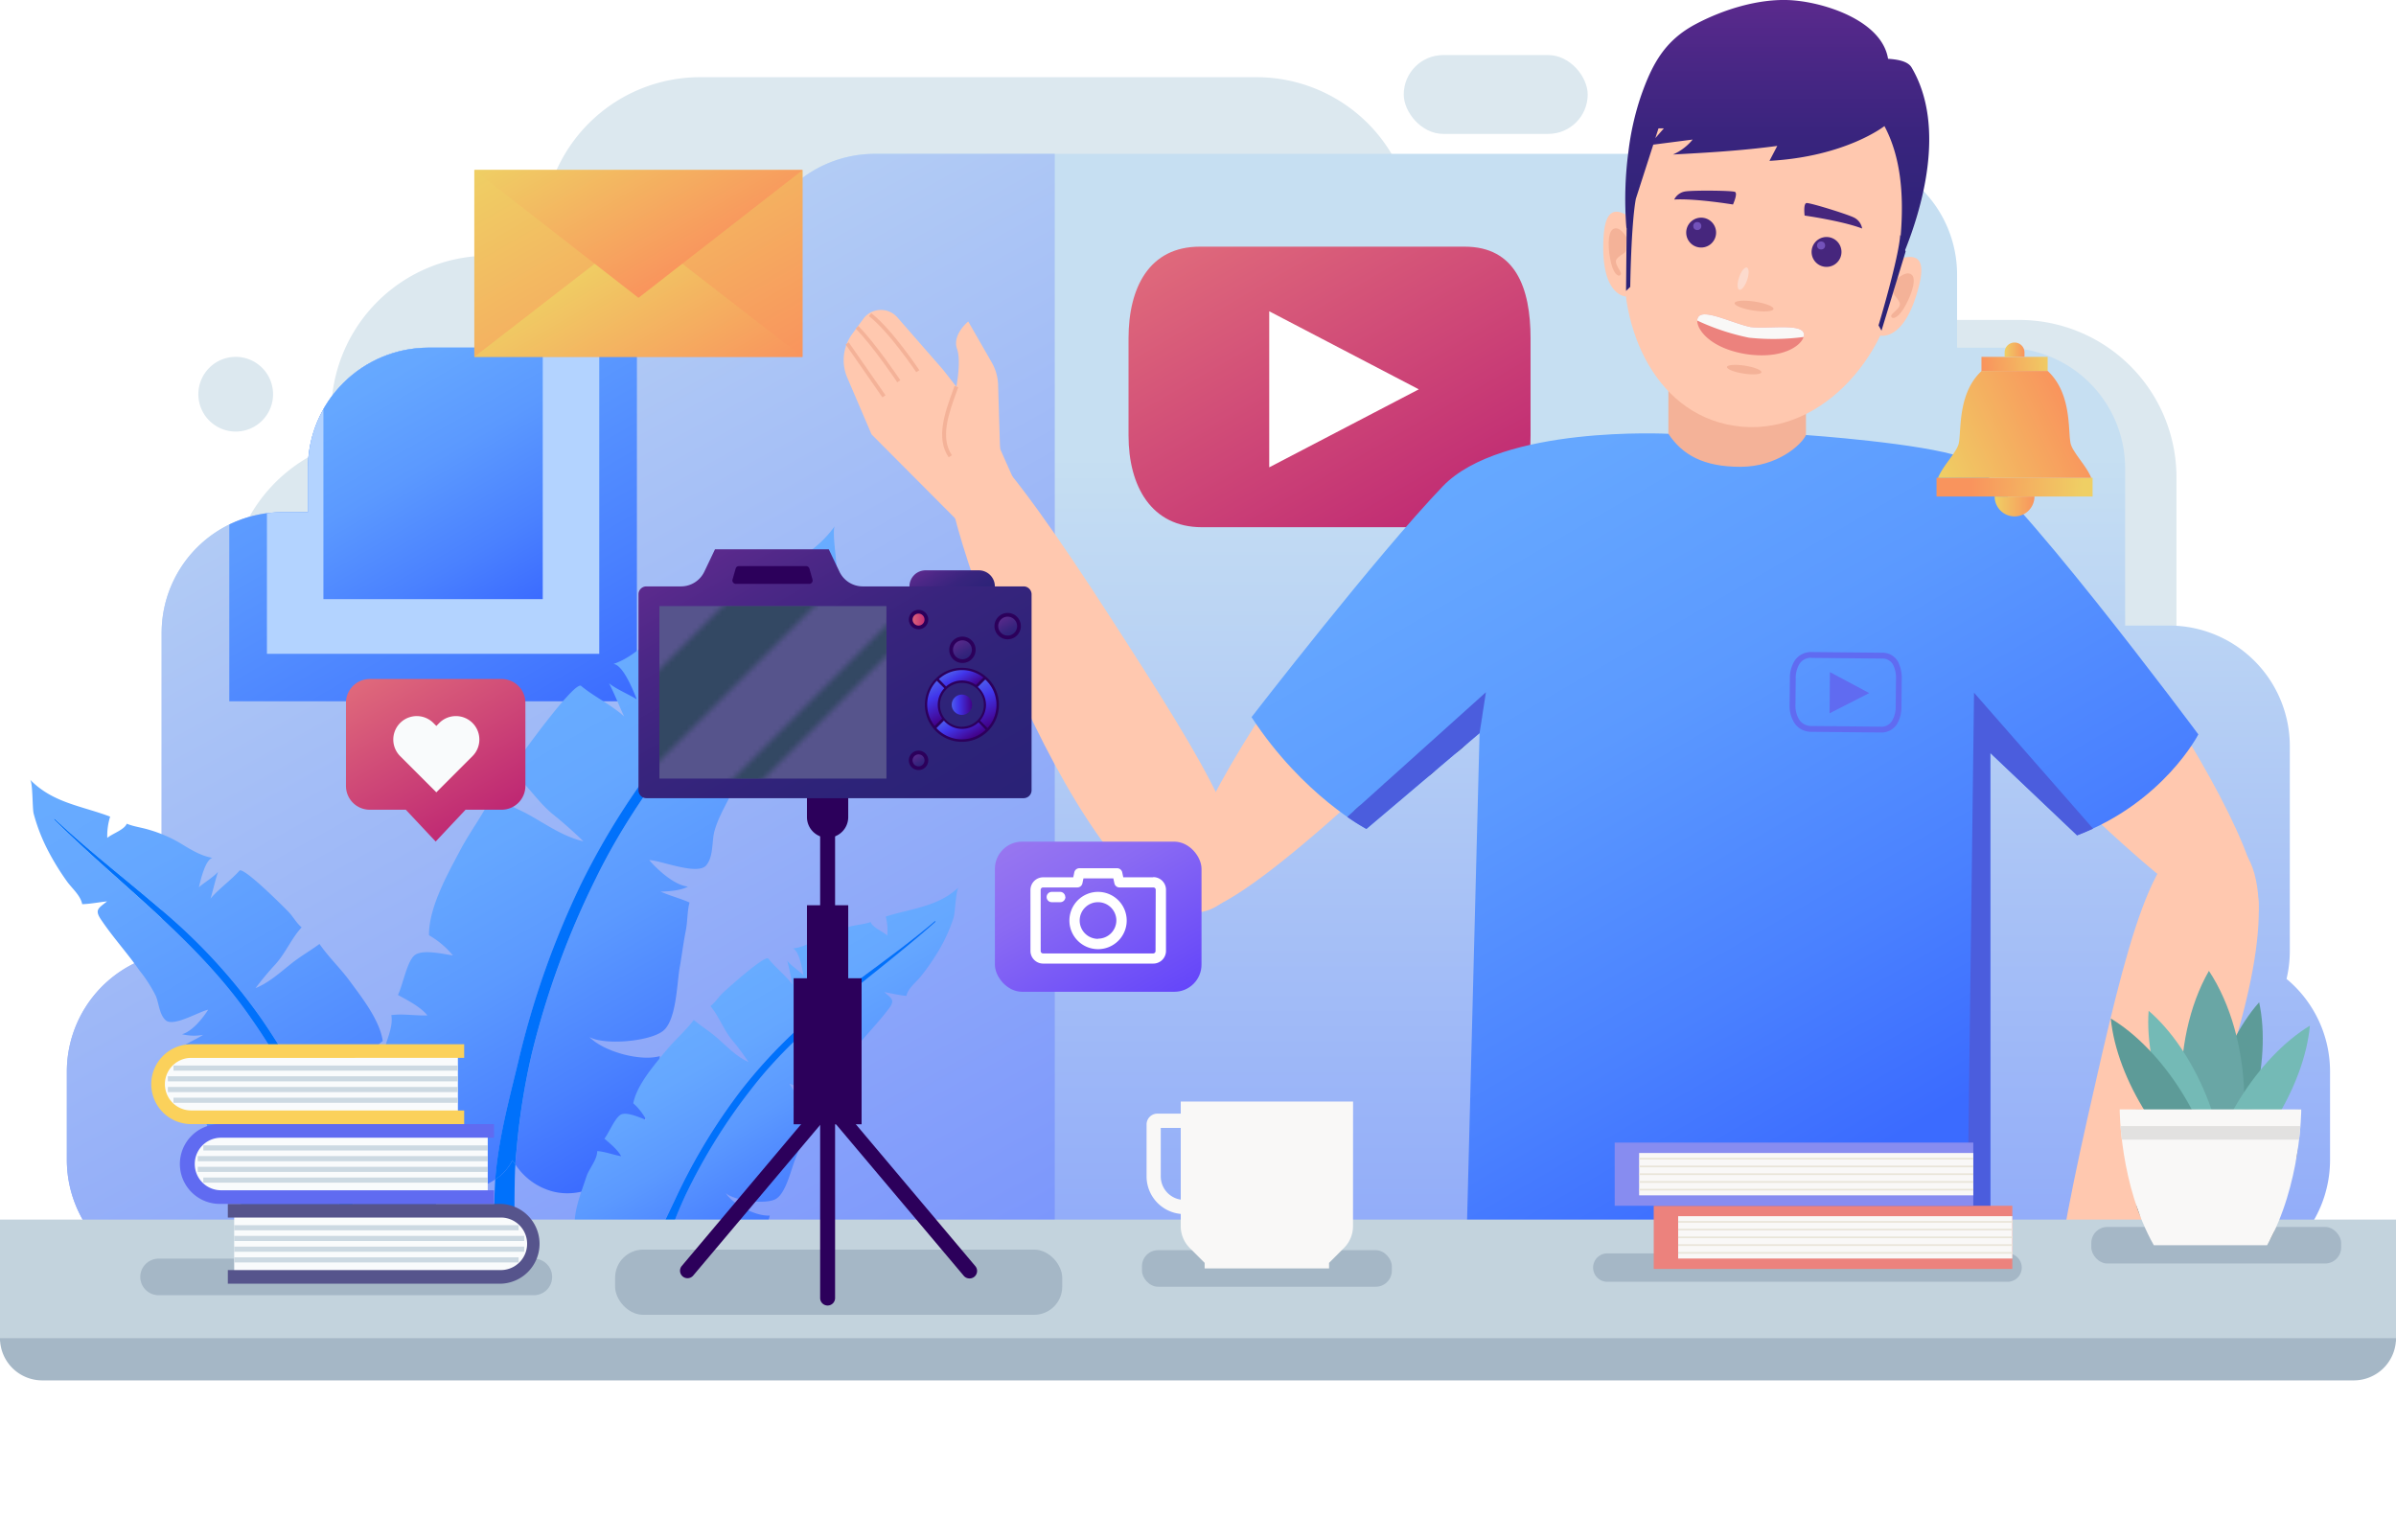 <svg xmlns="http://www.w3.org/2000/svg" xmlns:xlink="http://www.w3.org/1999/xlink" viewBox="0 0 641.52 412.3"><defs><style>.cls-1{fill:none;}.cls-2{fill:#231f20;}.cls-3{fill:#1c3f47;}.cls-4{isolation:isolate;}.cls-5{fill:#dce8ef;}.cls-6{fill:url(#linear-gradient);}.cls-7{fill:url(#linear-gradient-2);}.cls-8{fill:url(#New_Gradient_Swatch_6);}.cls-9{fill:#fff;}.cls-10{clip-path:url(#clip-path);}.cls-11{fill:url(#New_Gradient_Swatch_4);}.cls-12{fill:#b3d3ff;}.cls-13{fill:url(#New_Gradient_Swatch_4-2);}.cls-14{clip-path:url(#clip-path-2);}.cls-15{fill:#f4b298;}.cls-16{fill:#ffc8af;}.cls-17{fill:url(#New_Gradient_Swatch_4-3);}.cls-18,.cls-37,.cls-38,.cls-39,.cls-40,.cls-41,.cls-42{mix-blend-mode:screen;}.cls-19{fill:#606bf1;}.cls-20{fill:#4b5ddd;}.cls-21{fill:url(#_10_dpi_20_);}.cls-22{fill:#46267d;}.cls-23{fill:#ec827d;}.cls-24{fill:#f9f8f7;}.cls-25{fill:url(#New_Gradient_Swatch_3);}.cls-26{fill:#fcdacd;}.cls-27{fill:#7352ba;}.cls-28{fill:url(#New_Gradient_Swatch_4-4);}.cls-29{fill:#0071fb;}.cls-30{fill:url(#New_Gradient_Swatch_4-5);}.cls-31{fill:url(#New_Gradient_Swatch_4-6);}.cls-32{fill:#c3d3dd;}.cls-33{fill:#a5b7c6;}.cls-34{fill:#2c005b;}.cls-35{fill:url(#New_Gradient_Swatch_3-2);}.cls-36{fill:url(#New_Gradient_Swatch_3-3);}.cls-37,.cls-64{fill:#56548c;}.cls-38{opacity:0.6;fill:url(#Diagonal_Lines_2);}.cls-39{fill:url(#New_Gradient_Swatch_8);}.cls-40{fill:url(#New_Gradient_Swatch_8-2);}.cls-41{fill:url(#New_Gradient_Swatch_8-3);}.cls-42{fill:url(#New_Gradient_Swatch_8-4);}.cls-43{fill:url(#New_Gradient_Swatch_8-5);}.cls-44{fill:url(#linear-gradient-3);}.cls-45{fill:url(#New_Gradient_Swatch_6-2);}.cls-46{fill:url(#linear-gradient-4);}.cls-47{fill:url(#linear-gradient-5);}.cls-48{fill:#5d9b98;}.cls-49{fill:#69a6a5;}.cls-50{fill:#74bab6;}.cls-51{fill:#e2e1e0;}.cls-52{fill:url(#New_Gradient_Swatch_6-3);}.cls-53{fill:#f9fbfc;}.cls-54{fill:url(#linear-gradient-6);}.cls-55{fill:url(#linear-gradient-7);}.cls-56{fill:url(#linear-gradient-8);}.cls-57{fill:url(#linear-gradient-9);}.cls-58{fill:url(#linear-gradient-10);}.cls-59{fill:url(#linear-gradient-11);}.cls-60{fill:url(#linear-gradient-12);}.cls-61{fill:url(#linear-gradient-13);}.cls-62{fill:url(#linear-gradient-14);}.cls-63{fill:#ccd9e2;}.cls-65{fill:#fbd15b;}.cls-66{fill:#e9e5d9;}.cls-67{fill:#878cf0;}</style><linearGradient id="linear-gradient" x1="320.88" y1="124.16" x2="320.88" y2="425.84" gradientUnits="userSpaceOnUse"><stop offset="0" stop-color="#c6dff2"/><stop offset="1" stop-color="#7a95fc"/></linearGradient><linearGradient id="linear-gradient-2" x1="61.21" y1="21.59" x2="248.21" y2="359.37" xlink:href="#linear-gradient"/><linearGradient id="New_Gradient_Swatch_6" x1="330.03" y1="60.06" x2="382.79" y2="151.46" gradientUnits="userSpaceOnUse"><stop offset="0" stop-color="#df697b"/><stop offset="1" stop-color="#be2773"/></linearGradient><clipPath id="clip-path" transform="translate(0 -2.18)"><path class="cls-1" d="M612.21,264.3a32.29,32.29,0,0,0,.88-7.47V202a32.31,32.31,0,0,0-32.31-32.31H569v-42.1a32.31,32.31,0,0,0-32.31-32.31H524V75.69a32.32,32.32,0,0,0-32.31-32.31H234.19a32.32,32.32,0,0,0-32.31,32.31V95.28H114.75a32.31,32.31,0,0,0-32.31,32.31v11.75H75.58a32.31,32.31,0,0,0-32.3,32.31v85.18c0,.25,0,.5,0,.75A32.31,32.31,0,0,0,17.9,289.14v23.62a32.32,32.32,0,0,0,32.31,32.31H591.55a32.31,32.31,0,0,0,32.31-32.31V289.14A32.23,32.23,0,0,0,612.21,264.3Z"/></clipPath><linearGradient id="New_Gradient_Swatch_4" x1="72.53" y1="43.78" x2="159.39" y2="194.22" gradientUnits="userSpaceOnUse"><stop offset="0" stop-color="#68acff"/><stop offset="0.23" stop-color="#65a7ff"/><stop offset="0.5" stop-color="#5b99ff"/><stop offset="0.79" stop-color="#4a81ff"/><stop offset="1" stop-color="#3b6bff"/></linearGradient><linearGradient id="New_Gradient_Swatch_4-2" x1="92.59" y1="82.94" x2="139.33" y2="163.9" xlink:href="#New_Gradient_Swatch_4"/><clipPath id="clip-path-2" transform="translate(0 -2.18)"><rect class="cls-1" x="8.03" y="-17.31" width="615.83" height="362.38"/></clipPath><linearGradient id="New_Gradient_Swatch_4-3" x1="377.61" y1="79.31" x2="508.7" y2="306.37" xlink:href="#New_Gradient_Swatch_4"/><pattern id="_10_dpi_20_" data-name="10 dpi 20%" width="28.8" height="28.8" patternUnits="userSpaceOnUse" viewBox="0 0 28.8 28.8"><rect class="cls-1" width="28.8" height="28.8"/><path class="cls-2" d="M28.8,30.24a1.44,1.44,0,1,0-1.44-1.44A1.44,1.44,0,0,0,28.8,30.24Z"/><path class="cls-2" d="M14.4,30.24A1.44,1.44,0,1,0,13,28.8,1.44,1.44,0,0,0,14.4,30.24Z"/><path class="cls-2" d="M28.8,15.84a1.44,1.44,0,1,0-1.44-1.44A1.44,1.44,0,0,0,28.8,15.84Z"/><path class="cls-2" d="M14.4,15.84A1.44,1.44,0,1,0,13,14.4,1.44,1.44,0,0,0,14.4,15.84Z"/><path class="cls-2" d="M7.2,23A1.44,1.44,0,1,0,5.76,21.6,1.44,1.44,0,0,0,7.2,23Z"/><path class="cls-2" d="M21.6,23a1.44,1.44,0,1,0-1.44-1.44A1.44,1.44,0,0,0,21.6,23Z"/><path class="cls-2" d="M7.2,8.64A1.44,1.44,0,1,0,5.76,7.2,1.44,1.44,0,0,0,7.2,8.64Z"/><path class="cls-2" d="M21.6,8.64A1.44,1.44,0,1,0,20.16,7.2,1.44,1.44,0,0,0,21.6,8.64Z"/><path class="cls-2" d="M0,30.24A1.44,1.44,0,0,0,1.44,28.8,1.45,1.45,0,0,0,0,27.36,1.44,1.44,0,0,0-1.44,28.8,1.43,1.43,0,0,0,0,30.24Z"/><path class="cls-2" d="M0,15.84A1.44,1.44,0,0,0,1.44,14.4,1.45,1.45,0,0,0,0,13,1.44,1.44,0,0,0-1.44,14.4,1.43,1.43,0,0,0,0,15.84Z"/><path class="cls-2" d="M28.8,1.44A1.45,1.45,0,0,0,30.24,0,1.44,1.44,0,0,0,28.8-1.44,1.43,1.43,0,0,0,27.36,0,1.44,1.44,0,0,0,28.8,1.44Z"/><path class="cls-2" d="M14.4,1.44A1.45,1.45,0,0,0,15.84,0,1.44,1.44,0,0,0,14.4-1.44,1.43,1.43,0,0,0,13,0,1.44,1.44,0,0,0,14.4,1.44Z"/><path class="cls-2" d="M0,1.44A1.45,1.45,0,0,0,1.44,0,1.44,1.44,0,0,0,0-1.44,1.43,1.43,0,0,0-1.44,0,1.44,1.44,0,0,0,0,1.44Z"/></pattern><linearGradient id="New_Gradient_Swatch_3" x1="475.82" y1="2.18" x2="475.82" y2="90.62" gradientUnits="userSpaceOnUse"><stop offset="0" stop-color="#5b2a8d"/><stop offset="0.17" stop-color="#4b2786"/><stop offset="0.43" stop-color="#38247d"/><stop offset="0.7" stop-color="#2e2379"/><stop offset="1" stop-color="#2a2277"/></linearGradient><linearGradient id="New_Gradient_Swatch_4-4" x1="142.41" y1="189.79" x2="203.06" y2="294.84" xlink:href="#New_Gradient_Swatch_4"/><linearGradient id="New_Gradient_Swatch_4-5" x1="25.59" y1="200.79" x2="103.29" y2="335.36" xlink:href="#New_Gradient_Swatch_4"/><linearGradient id="New_Gradient_Swatch_4-6" x1="192.98" y1="265.83" x2="228.19" y2="326.83" xlink:href="#New_Gradient_Swatch_4"/><linearGradient id="New_Gradient_Swatch_3-2" x1="250.3" y1="150.62" x2="259.01" y2="165.69" xlink:href="#New_Gradient_Swatch_3"/><linearGradient id="New_Gradient_Swatch_3-3" x1="198.88" y1="144.76" x2="247.71" y2="229.34" xlink:href="#New_Gradient_Swatch_3"/><pattern id="Diagonal_Lines_2" data-name="Diagonal Lines 2" width="72" height="72" patternTransform="translate(-63 -95.24) scale(1.36)" patternUnits="userSpaceOnUse" viewBox="0 0 72 72"><rect class="cls-1" width="72" height="72"/><line class="cls-1" x1="66" y1="84" x2="84" y2="66"/><line class="cls-1" x1="66" y1="90" x2="90" y2="66"/><line class="cls-1" x1="66" y1="96" x2="96" y2="66"/><line class="cls-1" x1="66" y1="102" x2="102" y2="66"/><line class="cls-1" x1="66" y1="108" x2="108" y2="66"/><line class="cls-1" x1="66" y1="114" x2="114" y2="66"/><line class="cls-1" x1="66" y1="120" x2="120" y2="66"/><line class="cls-1" x1="66" y1="126" x2="126" y2="66"/><line class="cls-1" x1="66" y1="132" x2="132" y2="66"/><line class="cls-1" x1="66" y1="138" x2="138" y2="66"/><line class="cls-1" x1="66" y1="144" x2="144" y2="66"/><line class="cls-1" x1="66" y1="150" x2="150" y2="66"/><line class="cls-1" x1="-6" y1="84" x2="12" y2="66"/><line class="cls-1" x1="-6" y1="90" x2="18" y2="66"/><line class="cls-1" x1="-6" y1="96" x2="24" y2="66"/><line class="cls-1" x1="-6" y1="102" x2="30" y2="66"/><line class="cls-1" x1="-6" y1="108" x2="36" y2="66"/><line class="cls-1" x1="-6" y1="114" x2="42" y2="66"/><line class="cls-1" x1="-6" y1="120" x2="48" y2="66"/><line class="cls-1" x1="-6" y1="126" x2="54" y2="66"/><line class="cls-1" x1="-6" y1="132" x2="60" y2="66"/><line class="cls-1" x1="-6" y1="138" x2="66" y2="66"/><line class="cls-1" x1="-6" y1="144" x2="72" y2="66"/><line class="cls-1" x1="-6" y1="150" x2="78" y2="66"/><line class="cls-1" x1="-78" y1="150" x2="6" y2="66"/><line class="cls-1" x1="66" y1="12" x2="84" y2="-6"/><line class="cls-1" x1="66" y1="18" x2="90" y2="-6"/><line class="cls-1" x1="66" y1="24" x2="96" y2="-6"/><line class="cls-1" x1="66" y1="30" x2="102" y2="-6"/><line class="cls-1" x1="66" y1="36" x2="108" y2="-6"/><line class="cls-1" x1="66" y1="42" x2="114" y2="-6"/><line class="cls-1" x1="66" y1="48" x2="120" y2="-6"/><line class="cls-1" x1="66" y1="54" x2="126" y2="-6"/><line class="cls-1" x1="66" y1="60" x2="132" y2="-6"/><line class="cls-1" x1="66" y1="66" x2="138" y2="-6"/><line class="cls-1" x1="66" y1="72" x2="144" y2="-6"/><line class="cls-1" x1="66" y1="78" x2="150" y2="-6"/><line class="cls-1" x1="-6" y1="12" x2="12" y2="-6"/><line class="cls-1" x1="-6" y1="18" x2="18" y2="-6"/><line class="cls-1" x1="-6" y1="24" x2="24" y2="-6"/><line class="cls-1" x1="-6" y1="30" x2="30" y2="-6"/><line class="cls-1" x1="-6" y1="36" x2="36" y2="-6"/><line class="cls-1" x1="-6" y1="42" x2="42" y2="-6"/><line class="cls-1" x1="-6" y1="48" x2="48" y2="-6"/><line class="cls-1" x1="-6" y1="54" x2="54" y2="-6"/><line class="cls-1" x1="-6" y1="60" x2="60" y2="-6"/><line class="cls-1" x1="-6" y1="66" x2="66" y2="-6"/><line class="cls-1" x1="-6" y1="72" x2="72" y2="-6"/><line class="cls-1" x1="-6" y1="78" x2="78" y2="-6"/><line class="cls-1" y1="78" x2="78"/><line class="cls-1" x1="6" y1="78" x2="78" y2="6"/><line class="cls-1" x1="12" y1="78" x2="78" y2="12"/><line class="cls-1" x1="18" y1="78" x2="78" y2="18"/><line class="cls-1" x1="24" y1="78" x2="78" y2="24"/><line class="cls-1" x1="30" y1="78" x2="78" y2="30"/><line class="cls-1" x1="36" y1="78" x2="78" y2="36"/><line class="cls-1" x1="42" y1="78" x2="78" y2="42"/><line class="cls-1" x1="48" y1="78" x2="78" y2="48"/><line class="cls-1" x1="54" y1="78" x2="78" y2="54"/><line class="cls-1" x1="60" y1="78" x2="78" y2="60"/><line class="cls-1" x1="66" y1="78" x2="78" y2="66"/><polygon class="cls-3" points="18 0 36 0 0 36 0 18 18 0"/><polygon class="cls-3" points="54 0 0 54 0 60 60 0 54 0"/><polygon class="cls-3" points="72 18 18 72 36 72 72 36 72 18"/><polygon class="cls-3" points="72 54 54 72 60 72 72 60 72 54"/><line class="cls-1" x1="-78" y1="78" x2="6" y2="-6"/><line class="cls-1" x1="-72" y1="78" x2="6"/><line class="cls-1" x1="-66" y1="78" x2="6" y2="6"/><line class="cls-1" x1="-60" y1="78" x2="6" y2="12"/><line class="cls-1" x1="-54" y1="78" x2="6" y2="18"/><line class="cls-1" x1="-48" y1="78" x2="6" y2="24"/><line class="cls-1" x1="-42" y1="78" x2="6" y2="30"/><line class="cls-1" x1="-36" y1="78" x2="6" y2="36"/><line class="cls-1" x1="-30" y1="78" x2="6" y2="42"/><line class="cls-1" x1="-24" y1="78" x2="6" y2="48"/><line class="cls-1" x1="-18" y1="78" x2="6" y2="54"/><line class="cls-1" x1="-12" y1="78" x2="6" y2="60"/><line class="cls-1" x1="-6" y1="78" x2="6" y2="66"/><line class="cls-1" x1="66" y1="6" x2="150" y2="-78"/><line class="cls-1" x1="-6" y1="6" x2="78" y2="-78"/><line class="cls-1" y1="6" x2="78" y2="-72"/><line class="cls-1" x1="6" y1="6" x2="78" y2="-66"/><line class="cls-1" x1="12" y1="6" x2="78" y2="-60"/><line class="cls-1" x1="18" y1="6" x2="78" y2="-54"/><line class="cls-1" x1="24" y1="6" x2="78" y2="-48"/><line class="cls-1" x1="30" y1="6" x2="78" y2="-42"/><line class="cls-1" x1="36" y1="6" x2="78" y2="-36"/><line class="cls-1" x1="42" y1="6" x2="78" y2="-30"/><line class="cls-1" x1="48" y1="6" x2="78" y2="-24"/><line class="cls-1" x1="54" y1="6" x2="78" y2="-18"/><line class="cls-1" x1="60" y1="6" x2="78" y2="-12"/><line class="cls-1" x1="66" y1="6" x2="78" y2="-6"/><line class="cls-1" x1="-78" y1="6" x2="6" y2="-78"/><line class="cls-1" x1="-72" y1="6" x2="6" y2="-72"/><line class="cls-1" x1="-66" y1="6" x2="6" y2="-66"/><line class="cls-1" x1="-60" y1="6" x2="6" y2="-60"/><line class="cls-1" x1="-54" y1="6" x2="6" y2="-54"/><line class="cls-1" x1="-48" y1="6" x2="6" y2="-48"/><line class="cls-1" x1="-42" y1="6" x2="6" y2="-42"/><line class="cls-1" x1="-36" y1="6" x2="6" y2="-36"/><line class="cls-1" x1="-30" y1="6" x2="6" y2="-30"/><line class="cls-1" x1="-24" y1="6" x2="6" y2="-24"/><line class="cls-1" x1="-18" y1="6" x2="6" y2="-18"/><line class="cls-1" x1="-12" y1="6" x2="6" y2="-12"/><line class="cls-1" x1="-6" y1="6" x2="6" y2="-6"/></pattern><linearGradient id="New_Gradient_Swatch_8" x1="255.79" y1="181.23" x2="259.07" y2="186.91" gradientUnits="userSpaceOnUse"><stop offset="0" stop-color="#4d5dec"/><stop offset="0.33" stop-color="#4136eb"/><stop offset="1" stop-color="#420087"/></linearGradient><linearGradient id="New_Gradient_Swatch_8-2" x1="261.06" y1="185.64" x2="266.85" y2="195.67" xlink:href="#New_Gradient_Swatch_8"/><linearGradient id="New_Gradient_Swatch_8-3" x1="248.3" y1="185.99" x2="253.4" y2="194.82" xlink:href="#New_Gradient_Swatch_8"/><linearGradient id="New_Gradient_Swatch_8-4" x1="255.22" y1="193.7" x2="259.2" y2="200.6" xlink:href="#New_Gradient_Swatch_8"/><linearGradient id="New_Gradient_Swatch_8-5" x1="254.81" y1="188.71" x2="260.28" y2="188.71" xlink:href="#New_Gradient_Swatch_8"/><linearGradient id="linear-gradient-3" x1="244.9" y1="203.97" x2="246.99" y2="207.6" gradientUnits="userSpaceOnUse"><stop offset="0" stop-color="#5b2a8d"/><stop offset="0.02" stop-color="#5a2a8c"/><stop offset="0.66" stop-color="#37247d"/><stop offset="1" stop-color="#2a2277"/></linearGradient><linearGradient id="New_Gradient_Swatch_6-2" x1="243.85" y1="168.09" x2="248.04" y2="168.09" xlink:href="#New_Gradient_Swatch_6"/><linearGradient id="linear-gradient-4" x1="268.29" y1="167.22" x2="271.32" y2="172.46" xlink:href="#linear-gradient-3"/><linearGradient id="linear-gradient-5" x1="256.17" y1="173.56" x2="259.2" y2="178.8" xlink:href="#linear-gradient-3"/><linearGradient id="New_Gradient_Swatch_6-3" x1="104.28" y1="180" x2="129.13" y2="223.04" xlink:href="#New_Gradient_Swatch_6"/><linearGradient id="linear-gradient-6" x1="425.82" y1="149.6" x2="408.2" y2="143.58" gradientTransform="translate(100.13 137.94) rotate(-24.63)" gradientUnits="userSpaceOnUse"><stop offset="0" stop-color="#efcf64"/><stop offset="1" stop-color="#f9945d"/></linearGradient><linearGradient id="linear-gradient-7" x1="536.73" y1="95.81" x2="542.05" y2="95.81" gradientTransform="matrix(1, 0, 0, 1, 0, 0)" xlink:href="#linear-gradient-6"/><linearGradient id="linear-gradient-8" x1="418.6" y1="184.79" x2="392.23" y2="170.89" xlink:href="#linear-gradient-6"/><linearGradient id="linear-gradient-9" x1="384.8" y1="163.44" x2="424.54" y2="163.44" gradientTransform="translate(100.13 140.12) rotate(-24.63)" xlink:href="#linear-gradient-6"/><linearGradient id="linear-gradient-10" x1="534.06" y1="137.79" x2="544.72" y2="137.79" gradientTransform="matrix(1, 0, 0, 1, 0, 0)" xlink:href="#linear-gradient-6"/><linearGradient id="linear-gradient-11" x1="279.75" y1="220.72" x2="308.32" y2="270.22" gradientUnits="userSpaceOnUse"><stop offset="0" stop-color="#9776f0"/><stop offset="0.33" stop-color="#8a6af3"/><stop offset="0.93" stop-color="#694af9"/><stop offset="1" stop-color="#6546fa"/></linearGradient><linearGradient id="linear-gradient-12" x1="149.13" y1="32.75" x2="192.77" y2="108.33" gradientTransform="matrix(1, 0, 0, 1, 0, 0)" xlink:href="#linear-gradient-6"/><linearGradient id="linear-gradient-13" x1="156.22" y1="70.05" x2="181.94" y2="114.59" gradientTransform="matrix(1, 0, 0, 1, 0, 0)" xlink:href="#linear-gradient-6"/><linearGradient id="linear-gradient-14" x1="159.96" y1="26.5" x2="185.76" y2="71.19" gradientTransform="matrix(1, 0, 0, 1, 0, 0)" xlink:href="#linear-gradient-6"/></defs><title>register</title><g class="cls-4"><g id="OBJECTS"><path class="cls-5" d="M540.59,87.85H413a42.08,42.08,0,0,0-34-17.22h-.44V65a42.15,42.15,0,0,0-42.15-42.15h-149A42.15,42.15,0,0,0,145.31,65v5.65H130.83a42.15,42.15,0,0,0-42.15,42.14v8.93a42.14,42.14,0,0,0-27.29,39.44V220a42.15,42.15,0,0,0,42.14,42.15H226.24A42.15,42.15,0,0,0,268.39,220V209.64H328.8a42.15,42.15,0,0,0,42,39H540.59a42.15,42.15,0,0,0,42.15-42.15V130A42.15,42.15,0,0,0,540.59,87.85Z" transform="translate(0 -2.18)"/><path class="cls-6" d="M612.21,264.3a32.29,32.29,0,0,0,.88-7.47V202a32.31,32.31,0,0,0-32.31-32.31H569v-42.1a32.31,32.31,0,0,0-32.31-32.31H524V75.69a32.32,32.32,0,0,0-32.31-32.31H234.19a32.32,32.32,0,0,0-32.31,32.31V95.28H114.75a32.31,32.31,0,0,0-32.31,32.31v11.75H75.58a32.31,32.31,0,0,0-32.3,32.31v85.18c0,.25,0,.5,0,.75A32.31,32.31,0,0,0,17.9,289.14v23.62a32.32,32.32,0,0,0,32.31,32.31H591.55a32.31,32.31,0,0,0,32.31-32.31V289.14A32.23,32.23,0,0,0,612.21,264.3Z" transform="translate(0 -2.18)"/><path class="cls-7" d="M282.41,43.38H234.19a32.32,32.32,0,0,0-32.31,32.31V95.28H114.75a32.31,32.31,0,0,0-32.31,32.31v11.75H75.58a32.31,32.31,0,0,0-32.3,32.31v85.18c0,.25,0,.5,0,.75A32.31,32.31,0,0,0,17.9,289.14v23.62a32.32,32.32,0,0,0,32.31,32.31h232.2Z" transform="translate(0 -2.18)"/><path class="cls-8" d="M409.8,118.79c0,13.56-4.64,24.56-18.2,24.56H321.82c-13.57,0-19.66-11-19.66-24.56v-26c0-13.57,5.51-24.56,19.08-24.56h70.93c13.57,0,17.63,11,17.63,24.56Z" transform="translate(0 -2.18)"/><polygon class="cls-9" points="339.83 83.35 379.88 104.25 339.83 125.14 339.83 83.35"/><g class="cls-10"><rect class="cls-11" x="61.39" y="50.21" width="109.14" height="137.58"/><rect class="cls-12" x="71.47" y="62.92" width="88.98" height="112.16"/><rect class="cls-13" x="86.59" y="86.4" width="58.73" height="74.03"/></g><g class="cls-14"><path class="cls-15" d="M528,313.7c-5.19-56.92,17.44-181.43-13-188.93a206.66,206.66,0,0,0-99.68,0c-30.44,7.5-7.81,132-13,188.93-4.58,50.31,10.93,44.85,62.84,44.85S532.54,364,528,313.7Z" transform="translate(0 -2.18)"/><path class="cls-15" d="M483.55,98.48,465.12,101,446.7,98.48V120c12.41,4.23,18.36,4.67,18.42,4.68h0c.05,0,6-.45,18.42-4.68Z" transform="translate(0 -2.18)"/><path class="cls-16" d="M429.43,128.7C402,93.63,327.94,199.46,317.85,231.3s19.49,9.08,59.42-28.62S440.2,142.5,429.43,128.7Z" transform="translate(0 -2.18)"/><path class="cls-16" d="M493.63,130.12c28.14-34.47,99.93,72.94,109.33,105s-19.69,8.65-58.79-29.9S482.56,143.68,493.63,130.12Z" transform="translate(0 -2.18)"/><path class="cls-16" d="M591,225.57c36.69,1.06-9.38,109.2-28.26,133.06s-14.61-9.08-3.79-57.21S576.52,225.15,591,225.57Z" transform="translate(0 -2.18)"/><path class="cls-16" d="M550.89,357.84c12.46-5.67,19.82,16.94,22,24.74,3.62,12.71-1.77,30.31-6.79,31.84s-11.53-27.91-13-28.52.36,14-4.5,15-9.73-18.09-8.7-26.41S543.08,361.39,550.89,357.84Z" transform="translate(0 -2.18)"/><path class="cls-16" d="M328.51,242.71c-26.45,25.45-71.4-83.16-75.21-113.35s16.72-4.07,43.5,37.36S338.92,232.7,328.51,242.71Z" transform="translate(0 -2.18)"/><path class="cls-16" d="M267.84,122.51l-.11-1.06-.49-16.19a12.85,12.85,0,0,0-1.69-6l-6.31-11s-4.35,3.53-3,7.33c.93,2.61.31,7.37-.17,10.14l-3.61-4.6L240.27,87.17a5.86,5.86,0,0,0-9.12.38l-2.93,4a11.9,11.9,0,0,0-1.37,11.75l6.5,15.19,24,24.11,14-12.19Z" transform="translate(0 -2.18)"/><path class="cls-17" d="M446.7,118.34c3.78,5.68,9.46,8.84,19.28,8.84s16.3-5.81,17.57-8.51c0,0,31.17,2.15,42,6s63.05,74.16,63.05,74.16-9.3,18.18-32.46,27L532.9,203.81V349.29s-26.65,7.64-68.5,7.64-72.15-6.34-72.15-6.34l3.9-152.1-30.3,25.66s-16.92-8.83-30.76-29.94c0,0,33.7-43.58,51.21-61.81C402,116,446.7,118.34,446.7,118.34Z" transform="translate(0 -2.18)"/><g class="cls-18"><path class="cls-19" d="M503.53,198.32h-.07l-18.4-.18a5.4,5.4,0,0,1-4.55-2.26,8.61,8.61,0,0,1-1.35-5.06l.07-6.85a8.86,8.86,0,0,1,1.36-5,5.29,5.29,0,0,1,4.52-2.19l18.71.18a4.75,4.75,0,0,1,4.31,2.31,9.61,9.61,0,0,1,1.05,5l-.07,6.85a9.17,9.17,0,0,1-1.23,5A4.93,4.93,0,0,1,503.53,198.32Zm-18.49-20a3.64,3.64,0,0,0-3.17,1.53A7.36,7.36,0,0,0,480.8,184l-.07,6.85a7.09,7.09,0,0,0,1.06,4.13,3.83,3.83,0,0,0,3.29,1.6l18.4.18a3.32,3.32,0,0,0,3.09-1.51,7.65,7.65,0,0,0,1-4.14l.07-6.85a8.08,8.08,0,0,0-.83-4.18,3.2,3.2,0,0,0-3-1.55l-18.7-.18Z" transform="translate(0 -2.18)"/><polygon class="cls-19" points="489.96 179.98 500.47 185.59 489.86 191 489.96 179.98"/></g><path class="cls-20" d="M526.48,350.84c4.18-.91,6.42-1.55,6.42-1.55V203.81l23.23,22.07q2.22-.85,4.28-1.81l-31.87-36.4Z" transform="translate(0 -2.18)"/><path class="cls-21" d="M397.85,187.54l-37.13,33.38a53.28,53.28,0,0,0,5.13,3.23l30.3-25.66Z" transform="translate(0 -2.18)"/><path class="cls-20" d="M397.85,187.54l-37.13,33.38a53.28,53.28,0,0,0,5.13,3.23l30.3-25.66Z" transform="translate(0 -2.18)"/><path class="cls-16" d="M479.82,14.64C449.19,9.92,439.16,37.86,436,60c-.31,2-.49,3.88-.67,5.73l0,.59c-3,21.93,7.11,46.5,29,49.87,22.35,3.45,41.33-18,43.83-40.18,0-.44.08-.84.12-1.26.26-1.12.51-2.27.76-3.5C513.23,49.28,512.69,19.71,479.82,14.64Z" transform="translate(0 -2.18)"/><path class="cls-16" d="M509.18,71.26c2-.31,6.92-1.75,4.67,7.25C510,94.06,503.27,92,503.27,92c.76-2.18,1.85-5.24,2.93-8.82-1.63-1.79,1.05-3.38,1.42-5.2a3.77,3.77,0,0,0,.28-1.1C508.38,75.1,508.77,73.28,509.18,71.26Z" transform="translate(0 -2.18)"/><path class="cls-15" d="M507.9,76.9s2.57-2.47,4-1.11-.48,6.25-2.23,9.06-3.2,2.84-3.32,2,3-2.2,2.21-3.77-1.79-2-1.57-2.8S507.9,76.9,507.9,76.9Z" transform="translate(0 -2.18)"/><path class="cls-16" d="M436,60c-1.84-.91-6.07-3.75-6.64,5.51-1,16,6,16.06,6,16.06-.06-2.3-.19-5.55-.13-9.29,2.09-1.21,0-3.53.2-5.38a4.17,4.17,0,0,1,.07-1.14C435.58,63.87,435.76,62,436,60Z" transform="translate(0 -2.18)"/><path class="cls-15" d="M435.5,65.73s-1.71-3.13-3.5-2.26-1.42,6.1-.6,9.3,2.19,3.68,2.57,2.89-2.2-3-1-4.26,2.3-1.36,2.34-2.2S435.5,65.73,435.5,65.73Z" transform="translate(0 -2.18)"/><path class="cls-22" d="M493,70.26a4,4,0,1,1-3.34-4.57A4,4,0,0,1,493,70.26Z" transform="translate(0 -2.18)"/><path class="cls-22" d="M459.43,65.08a4,4,0,1,1-3.34-4.57A4,4,0,0,1,459.43,65.08Z" transform="translate(0 -2.18)"/><path class="cls-22" d="M483.18,59.9s10.13,1.44,15.4,3.47a4,4,0,0,0-2.32-3c-2.15-1-11.64-3.92-12.56-3.82S483.18,59.9,483.18,59.9Z" transform="translate(0 -2.18)"/><path class="cls-22" d="M464,56.94s-10.1-1.67-15.74-1.33a4,4,0,0,1,3.13-2.19c2.35-.31,12.28-.23,13.13.14S464,56.94,464,56.94Z" transform="translate(0 -2.18)"/><path class="cls-15" d="M474.85,84.93c-.11.67-2.53.85-5.41.4s-5.14-1.34-5-2,2.52-.84,5.41-.39S475,84.27,474.85,84.93Z" transform="translate(0 -2.18)"/><path class="cls-15" d="M471.61,101.86c-.09.58-2.23.74-4.77.35s-4.54-1.19-4.45-1.77,2.23-.74,4.77-.35S471.7,101.27,471.61,101.86Z" transform="translate(0 -2.18)"/><path class="cls-23" d="M482.67,90.88c-1.73-1.9-9.32-.64-13.91-1.12-4.53-.92-11.39-4.41-13.61-3.12a1.55,1.55,0,0,0-.71,1.38c-.06,2.56,3.68,7.5,13.19,9,9.53,1.38,14.59-2.2,15.3-4.66A1.56,1.56,0,0,0,482.67,90.88Z" transform="translate(0 -2.18)"/><path class="cls-24" d="M482.67,90.88c-1.73-1.9-9.32-.64-13.91-1.12-4.53-.92-11.39-4.41-13.61-3.12a1.55,1.55,0,0,0-.71,1.38,61.77,61.77,0,0,0,13.87,4.59,61.77,61.77,0,0,0,14.62-.2A1.56,1.56,0,0,0,482.67,90.88Z" transform="translate(0 -2.18)"/><path class="cls-25" d="M511.81,20.23c-1.1-1.86-4.36-2.16-6.29-2.31C504,8.58,491.08,3.7,482.1,2.49c-1-.13-1.92-.22-2.8-.27-8.39-.44-17.79,2.46-25.16,6.35C445.69,13,442.32,19.42,439.32,28A73.8,73.8,0,0,0,436,42.8a96.17,96.17,0,0,0-.58,19.85l.06.68.05-.17-.16,16.91L436.49,79s.22-16.63,1.5-23.58l4.67-14.51,10.54-1.36a13.91,13.91,0,0,1-5.27,4c5.51-.29,11-.6,16.52-1.07,3.81-.32,7.61-.72,11.41-1.23l-2.09,4c20.45-1.14,30.78-9.31,30.78-9.31,4.37,8.21,5.27,18.34,4.34,29.46l-.12-.36c-.31,6-5.8,24.27-5.8,24.27l.79,1.41,6.46-21.18-.13-.39C514.15,59,521.38,36.42,511.81,20.23Zm-68.6,18.94.84-2.61a13.86,13.86,0,0,1,1.44,0Z" transform="translate(0 -2.18)"/><path class="cls-26" d="M467.79,77.16c-.56,1.64-1.49,2.8-2.09,2.6s-.62-1.69-.06-3.34,1.49-2.8,2.08-2.6S468.35,75.51,467.79,77.16Z" transform="translate(0 -2.18)"/><circle class="cls-27" cx="487.59" cy="65.73" r="1.08"/><circle class="cls-27" cx="454.44" cy="60.53" r="1.08"/><path class="cls-15" d="M254,124.62c-3.51-5.11-1-12,1.18-18l.38-1.07,1,.33-.39,1.08c-2.12,5.82-4.52,12.42-1.3,17.11Z" transform="translate(0 -2.18)"/><path class="cls-15" d="M245.32,101.84c-.08-.11-7.38-11-12.66-15l.61-.8c5.41,4.12,12.58,14.82,12.88,15.27Z" transform="translate(0 -2.18)"/><path class="cls-15" d="M240.23,104.55c-.06-.1-6.52-9.75-11.12-14.37l.7-.71C234.49,94.16,241,103.9,241.06,104Z" transform="translate(0 -2.18)"/><rect class="cls-15" x="231.75" y="93.33" width="1" height="17.28" transform="matrix(0.82, -0.57, 0.57, 0.82, -16.81, 147.81)"/><path class="cls-28" d="M224,155a64,64,0,0,1-2.85,13.14,89.29,89.29,0,0,1-5.18,12.36c-1.28,2.49-4,5.62-4,8.6-2.77.36-5.9.21-8.81.36,3.2,1.84,4.83,2.13,3.2,5.75-3.2,6.89-7.46,13.21-10.8,20-1.57,3.13-3.48,6.4-4.34,9.81-.64,2.7-.21,6.61-2.13,8.88-2.34,2.77-12.22-1.35-15.27-1.42,2.27,2.63,6.75,6.75,10.37,7.1-1.92,1.07-5,1.28-7.32,1.35,2.56,1.14,5.4,1.85,7.75,2.92-.64,2.34-.5,5-1,7.53-.64,3.19-1,6.25-1.56,9.45-.85,4.4-.85,14.63-4.62,17.47s-15.77,3.77-19.61,1.57c3.77,3.9,13.64,6.6,18.83,5.11-.36,8.45-4.12,18.76-8.17,26.15-4.48,8.09-12.72,11.93-20.25,10.15A17.2,17.2,0,0,1,138,314c.07-1.71.29-3.34.43-5.05a182.29,182.29,0,0,1,4-24.72,226.13,226.13,0,0,1,17.05-46.68c14.56-30,38.15-52.93,57.76-79.35.14-.22-.15-.43-.29-.22-11.15,14.28-23.8,27.21-35.45,41.14a198.61,198.61,0,0,0-26.07,40.07,231.13,231.13,0,0,0-16.63,47.17c-2.41,10-5.4,21-6.18,31.62-5.82,4-14.63,3.62-20.67.42-8.17-4.26-10.94-12.93-10.59-21.67.14-4,.86-8.24,1.28-12.07.43-3.41,2.77-7.18,2.13-10.66,3.2-.43,6.47.21,9.67.07-1.92-2.35-5.26-4-7.89-5.47,1.28-2.56,2.34-8.67,4.33-10.52s7.82-.42,10.38-.07a23.36,23.36,0,0,0-6.4-5.4c-.07-7.46,5-16.41,8.38-22.8,2.56-4.83,6-9.38,8.39-14.28,3.48,1.85,7.32,3.27,10.87,5.33,4.33,2.48,8.74,5.47,13.71,6.6-2.56-2.48-5.26-4.9-8-7.1-4.26-3.41-7-8.17-11.22-11.51,1.63-1.85,2.34-4.12,3.69-6s13.36-18.33,14.92-17c3.48,2.91,8,5,11.51,8.17-1.28-2.7-2.7-6.32-4.05-8.88,2,1.64,5.68,3.13,7.46,4.34-1-2.42-3.62-9.17-6.25-9.52,4.05-1.35,7.31-4.27,10.51-7a48.34,48.34,0,0,1,10-6.18c2.48-1.21,5.33-2,7.53-3.34,1.14,2,5.61,2.7,7.53,3.91-.07-2.2-1.21-5.11-2.13-7.25,9.31-5.25,19.25-7.81,25.86-17.12C222.62,144.2,224.18,152.94,224,155Z" transform="translate(0 -2.18)"/><path class="cls-29" d="M217.22,158.2c-19.61,26.42-43.2,49.37-57.76,79.35a226.13,226.13,0,0,0-17.05,46.68,182.29,182.29,0,0,0-4,24.72c-.14,1.71-.36,3.34-.43,5.05a6.55,6.55,0,0,1-.78-1.14A13,13,0,0,1,132.6,318c.78-10.66,3.77-21.6,6.18-31.62a231.13,231.13,0,0,1,16.63-47.17,198.61,198.61,0,0,1,26.07-40.07c11.65-13.93,24.3-26.86,35.45-41.14C217.07,157.77,217.36,158,217.22,158.2Z" transform="translate(0 -2.18)"/><path class="cls-29" d="M139.16,406.42c.5,2.84-7.8,3.4-8.44.63-1.28-5.4,1.53-83.39,1.88-89.07a13,13,0,0,0,4.62-5.12A6.55,6.55,0,0,0,138,314C137.29,320.67,138.1,399.81,139.16,406.42Z" transform="translate(0 -2.18)"/><path class="cls-30" d="M9,220a48.5,48.5,0,0,0,3.66,9.56A67.24,67.24,0,0,0,18,238.29c1.25,1.72,3.64,3.77,4,6,2.13-.05,4.47-.52,6.67-.75-2.19,1.76-3.39,2.16-1.74,4.7,3.2,4.82,7.14,9.09,10.44,13.84a38.25,38.25,0,0,1,4.4,6.88c.79,2,.92,4.95,2.62,6.44,2.09,1.81,9.05-2.43,11.34-2.84-1.41,2.24-4.3,5.86-7,6.55a13.41,13.41,0,0,0,5.66.17c-1.79,1.15-3.85,2-5.49,3.09.75,1.69,1,3.73,1.62,5.55.85,2.33,1.47,4.59,2.27,6.93,1.15,3.22,2.33,10.92,5.49,12.62s12.31,1,14.94-1.08c-2.38,3.37-9.51,6.54-13.58,6,1.24,6.32,5.26,13.64,9.16,18.74,4.31,5.58,11,7.51,16.42,5.31a13.08,13.08,0,0,0,6.85-6.69c-.25-1.28-.6-2.48-.9-3.75a139,139,0,0,0-5.85-18.15,172.8,172.8,0,0,0-18.22-33.17C52.7,253.83,32.3,239.28,14.49,221.65c-.13-.15.06-.34.19-.2,10,9.46,21,17.74,31.43,26.88a151.31,151.31,0,0,1,24.25,27.15,175.7,175.7,0,0,1,18,33.59c3,7.26,6.48,15.15,8.3,23.08,4.84,2.32,11.43,1,15.61-2.07,5.65-4.15,6.74-11,5.46-17.53-.56-3-1.59-6.1-2.35-8.94-.72-2.52-2.92-5.08-2.84-7.78-2.45.05-4.84.91-7.26,1.17,1.17-2,3.5-3.6,5.3-5-1.25-1.77-2.76-6.25-4.47-7.41s-5.93.58-7.82,1.14a17.84,17.84,0,0,1,4.19-4.8c-.8-5.62-5.69-11.77-8.94-16.2-2.48-3.34-5.63-6.36-8-9.78-2.4,1.79-5.13,3.31-7.56,5.27-3,2.37-6,5.12-9.56,6.55,1.64-2.16,3.39-4.29,5.22-6.27,2.82-3.06,4.35-7,7.12-10-1.44-1.2-2.24-2.83-3.48-4.12S65.12,234.14,64.1,235.33c-2.29,2.6-5.41,4.72-7.73,7.48.66-2.18,1.31-5.07,2-7.15-1.31,1.46-3.92,3-5.12,4.12.47-1.93,1.67-7.31,3.61-7.89-3.2-.54-6-2.36-8.72-4a36.4,36.4,0,0,0-8.2-3.51c-2-.62-4.24-.88-6-1.64-.63,1.63-3.91,2.68-5.22,3.81a17.38,17.38,0,0,1,.77-5.7c-7.61-2.89-15.39-3.66-21.44-9.91C8.81,211.74,8.64,218.49,9,220Z" transform="translate(0 -2.18)"/><path class="cls-29" d="M14.49,221.65c17.81,17.63,38.21,32.18,52.63,53.06a172.8,172.8,0,0,1,18.22,33.17A139,139,0,0,1,91.19,326c.3,1.27.65,2.47.9,3.75a4.4,4.4,0,0,0,.46-.95,9.81,9.81,0,0,0,4.07,3.32c-1.82-7.93-5.33-15.82-8.3-23.08a175.7,175.7,0,0,0-18-33.59,151.31,151.31,0,0,0-24.25-27.15c-10.38-9.14-21.39-17.42-31.43-26.88C14.55,221.31,14.36,221.5,14.49,221.65Z" transform="translate(0 -2.18)"/><path class="cls-29" d="M101.44,399c0,2.2,6.87,1.61,7-.54.33-4.22-10.94-62.05-11.86-66.29a9.81,9.81,0,0,1-4.07-3.32,4.4,4.4,0,0,1-.46.95C93.4,334.72,101.48,393.88,101.44,399Z" transform="translate(0 -2.18)"/><path class="cls-31" d="M255.33,247.88a43.29,43.29,0,0,1-3.69,8.32,61,61,0,0,1-5.14,7.49c-1.19,1.47-3.41,3.17-3.82,5.15-1.89-.14-3.94-.67-5.9-1,1.87,1.66,2.91,2.07,1.33,4.25-3.07,4.13-6.76,7.74-9.91,11.8a34.06,34.06,0,0,0-4.23,5.91c-.79,1.7-1.05,4.35-2.63,5.59-1.94,1.52-7.92-2.57-9.94-3,1.15,2.06,3.55,5.4,5.91,6.14a12.11,12.11,0,0,1-5-.11c1.54,1.1,3.32,2,4.73,3-.74,1.47-1,3.28-1.69,4.86-.87,2-1.52,4-2.34,6.05-1.17,2.81-2.58,9.59-5.47,11s-11,.32-13.21-1.66c2,3.11,8.13,6.25,11.78,6-1.4,5.56-5.31,11.87-9,16.21C193,348.56,187,350,182.23,347.75a11.64,11.64,0,0,1-5.78-6.26c.28-1.12.65-2.17,1-3.28a122.46,122.46,0,0,1,6-15.85,154,154,0,0,1,17.72-28.61c13.79-17.88,32.58-29.85,49.22-44.68a.12.12,0,1,0-.16-.18c-9.36,7.93-19.52,14.77-29.16,22.4a134.85,134.85,0,0,0-22.81,23,156.55,156.55,0,0,0-17.51,29c-3,6.31-6.46,13.15-8.45,20.11-4.41,1.84-10.2.39-13.77-2.56-4.83-3.95-5.47-10.08-4-15.83.64-2.61,1.69-5.34,2.5-7.83.76-2.2,2.83-4.38,2.88-6.77,2.18.15,4.26,1,6.4,1.37-1-1.82-2.94-3.36-4.48-4.71,1.2-1.52,2.75-5.43,4.32-6.38s5.25.8,6.89,1.38a15.79,15.79,0,0,0-3.49-4.46c1-5,5.6-10.19,8.69-14,2.36-2.85,5.3-5.39,7.52-8.31,2.06,1.7,4.41,3.17,6.48,5,2.53,2.25,5,4.83,8.18,6.27-1.35-2-2.81-4-4.34-5.81-2.36-2.85-3.54-6.39-5.86-9.18,1.33-1,2.12-2.41,3.28-3.5s11.38-10.31,12.23-9.2c1.9,2.41,4.58,4.43,6.51,7-.48-2-.93-4.57-1.47-6.45,1.1,1.36,3.34,2.85,4.35,3.9-.33-1.74-1.14-6.58-2.83-7.17,2.87-.34,5.43-1.82,7.93-3.17a31.57,31.57,0,0,1,7.44-2.73c1.82-.46,3.81-.59,5.46-1.18.48,1.47,3.35,2.56,4.45,3.62a15.55,15.55,0,0,0-.41-5.09c6.89-2.21,13.84-2.54,19.5-7.8C255.92,240.53,255.75,246.54,255.33,247.88Z" transform="translate(0 -2.18)"/><path class="cls-29" d="M250.41,249.07c-16.64,14.83-35.43,26.8-49.22,44.68a154,154,0,0,0-17.72,28.61,122.46,122.46,0,0,0-6,15.85c-.33,1.11-.7,2.16-1,3.28a3.89,3.89,0,0,1-.36-.86,8.76,8.76,0,0,1-3.77,2.76c2-7,5.47-13.8,8.45-20.11a156.55,156.55,0,0,1,17.51-29,134.85,134.85,0,0,1,22.81-23c9.64-7.63,19.8-14.47,29.16-22.4A.12.12,0,1,1,250.41,249.07Z" transform="translate(0 -2.18)"/><path class="cls-29" d="M164.92,402.52c-.06,2-6.17,1.12-6.22-.81-.1-3.75,12.61-54.6,13.62-58.32a8.76,8.76,0,0,0,3.77-2.76,3.89,3.89,0,0,0,.36.86C175.06,345.83,165.13,398,164.92,402.52Z" transform="translate(0 -2.18)"/></g><rect class="cls-32" y="326.57" width="641.52" height="32.64"/><rect class="cls-33" x="164.69" y="334.61" width="119.72" height="17.46" rx="7.53"/><rect class="cls-33" x="305.76" y="334.76" width="66.9" height="9.79" rx="4.3"/><path class="cls-33" d="M142.94,349H42.46a4.9,4.9,0,0,1-4.9-4.89h0a4.91,4.91,0,0,1,4.9-4.9H142.94a4.91,4.91,0,0,1,4.9,4.9h0A4.9,4.9,0,0,1,142.94,349Z" transform="translate(0 -2.18)"/><rect class="cls-33" x="559.94" y="328.54" width="66.9" height="9.79" rx="4.3"/><path class="cls-33" d="M537.52,345.41H430.36a3.81,3.81,0,0,1-3.81-3.81h0a3.8,3.8,0,0,1,3.81-3.8H537.52a3.8,3.8,0,0,1,3.8,3.8h0A3.81,3.81,0,0,1,537.52,345.41Z" transform="translate(0 -2.18)"/><path class="cls-33" d="M630.2,371.81H11.31A11.31,11.31,0,0,1,0,360.5H641.52A11.31,11.31,0,0,1,630.2,371.81Z" transform="translate(0 -2.18)"/><path class="cls-34" d="M221.59,351.76a2,2,0,0,1-2-2V218.45a2,2,0,0,1,4,0V349.76A2,2,0,0,1,221.59,351.76Z" transform="translate(0 -2.18)"/><path class="cls-34" d="M221.59,226.5h0a5.53,5.53,0,0,1-5.53-5.52v-5.87a5.54,5.54,0,0,1,5.53-5.53h0a5.53,5.53,0,0,1,5.52,5.53V221A5.52,5.52,0,0,1,221.59,226.5Z" transform="translate(0 -2.18)"/><rect class="cls-34" x="212.49" y="261.95" width="18.2" height="39.1"/><rect class="cls-34" x="216.06" y="242.4" width="11.05" height="39.1"/><path class="cls-34" d="M259.57,344.51a2,2,0,0,1-1.53-.71l-36.25-43-36.24,43a2,2,0,0,1-3.06-2.57l37.18-44.16a2,2,0,0,1,2-1.6H222a2,2,0,0,1,1.82,1.15,2.59,2.59,0,0,1,.14.45l37.19,44.16a2,2,0,0,1-1.53,3.28Z" transform="translate(0 -2.18)"/><path class="cls-35" d="M247.81,152.72h14.26a4.3,4.3,0,0,1,4.3,4.3v4.41a0,0,0,0,1,0,0H243.51a0,0,0,0,1,0,0V157A4.3,4.3,0,0,1,247.81,152.72Z"/><path class="cls-36" d="M274.1,159.2H231a6.91,6.91,0,0,1-6.24-3.94l-2.86-6H191.44l-2.86,6a6.93,6.93,0,0,1-6.24,3.94h-9.27a2.12,2.12,0,0,0-2.12,2.12v52.47a2.12,2.12,0,0,0,2.12,2.12h101a2.13,2.13,0,0,0,2.13-2.12V161.32A2.13,2.13,0,0,0,274.1,159.2Z" transform="translate(0 -2.18)"/><rect class="cls-37" x="176.55" y="162.29" width="60.79" height="46.19"/><rect class="cls-38" x="176.55" y="162.29" width="60.79" height="46.19"/><path class="cls-34" d="M257.55,181a9.91,9.91,0,1,0,9.91,9.91A9.9,9.9,0,0,0,257.55,181Zm0,15.79a5.88,5.88,0,1,1,5.88-5.88A5.88,5.88,0,0,1,257.55,196.77Z" transform="translate(0 -2.18)"/><g class="cls-18"><path class="cls-39" d="M253.31,186a6.4,6.4,0,0,1,8-.39l2-2a9.21,9.21,0,0,0-11.93.4Z" transform="translate(0 -2.18)"/><path class="cls-40" d="M264,190.89a6.44,6.44,0,0,1-1.59,4.24l2,2a9.22,9.22,0,0,0-.61-13l-2,2A6.48,6.48,0,0,1,264,190.89Z" transform="translate(0 -2.18)"/><path class="cls-41" d="M251.08,190.89a6.47,6.47,0,0,1,1.75-4.42l-2-2a9.21,9.21,0,0,0-.57,12.11l2-2A6.34,6.34,0,0,1,251.08,190.89Z" transform="translate(0 -2.18)"/><path class="cls-42" d="M262,195.6a6.43,6.43,0,0,1-9.27-.45l-2,2a9.21,9.21,0,0,0,13.19.44Z" transform="translate(0 -2.18)"/><circle class="cls-43" cx="257.54" cy="188.71" r="2.73"/></g><path class="cls-44" d="M248,205.78a2.1,2.1,0,1,1-2.1-2.09A2.1,2.1,0,0,1,248,205.78Z" transform="translate(0 -2.18)"/><path class="cls-34" d="M245.94,208.38a2.6,2.6,0,1,1,2.6-2.6A2.6,2.6,0,0,1,245.94,208.38Zm0-4.19a1.6,1.6,0,1,0,1.6,1.59A1.59,1.59,0,0,0,245.94,204.19Z" transform="translate(0 -2.18)"/><path class="cls-45" d="M248,168.09a2.1,2.1,0,1,1-2.1-2.1A2.1,2.1,0,0,1,248,168.09Z" transform="translate(0 -2.18)"/><path class="cls-34" d="M245.94,170.68a2.6,2.6,0,1,1,2.6-2.59A2.59,2.59,0,0,1,245.94,170.68Zm0-4.19a1.6,1.6,0,1,0,1.6,1.6A1.6,1.6,0,0,0,245.94,166.49Z" transform="translate(0 -2.18)"/><path class="cls-46" d="M272.83,169.84a3,3,0,1,1-3-3A3,3,0,0,1,272.83,169.84Z" transform="translate(0 -2.18)"/><path class="cls-34" d="M269.8,173.37a3.53,3.53,0,1,1,3.53-3.53A3.54,3.54,0,0,1,269.8,173.37Zm0-6.06a2.53,2.53,0,1,0,2.53,2.53A2.54,2.54,0,0,0,269.8,167.31Z" transform="translate(0 -2.18)"/><path class="cls-47" d="M260.72,176.18a3,3,0,1,1-3-3A3,3,0,0,1,260.72,176.18Z" transform="translate(0 -2.18)"/><path class="cls-34" d="M257.69,179.71a3.53,3.53,0,1,1,3.53-3.53A3.54,3.54,0,0,1,257.69,179.71Zm0-6.06a2.53,2.53,0,1,0,2.53,2.53A2.53,2.53,0,0,0,257.69,173.65Z" transform="translate(0 -2.18)"/><path class="cls-34" d="M216.66,158.52H197a.91.91,0,0,1-.87-1.16l.84-2.94a.89.89,0,0,1,.87-.65h18a.9.9,0,0,1,.87.65l.84,2.94A.91.91,0,0,1,216.66,158.52Z" transform="translate(0 -2.18)"/><path class="cls-24" d="M317.07,323.48a6.3,6.3,0,0,1-6.28-6.27l0-13h6.1v-3.83h-7a2.9,2.9,0,0,0-2.9,2.9v13.9a10.11,10.11,0,0,0,10.1,10.1h.77v-3.82Z" transform="translate(0 -2.18)"/><path class="cls-24" d="M362.28,297.15H316.14v33.39a8.25,8.25,0,0,0,2.4,5.8l4,4v1.48h33.31v-1.48l4-4a8.21,8.21,0,0,0,2.41-5.8Z" transform="translate(0 -2.18)"/><path class="cls-48" d="M604.88,270.56h0C594,282.8,588,305.67,591.47,321.66h0C602.31,309.42,608.32,286.54,604.88,270.56Z" transform="translate(0 -2.18)"/><path class="cls-49" d="M591.43,262.15h0c-10.69,18.62-9.79,48.26,2,66.2h0C604.15,309.73,603.25,280.08,591.43,262.15Z" transform="translate(0 -2.18)"/><path class="cls-50" d="M618.46,276.83h0c-14,8.48-26.5,28.54-28,44.83h0C604.49,313.19,617,293.12,618.46,276.83Z" transform="translate(0 -2.18)"/><path class="cls-50" d="M575.29,272.84h0c-1.23,16.31,7.84,38.15,20.25,48.8h0C596.76,305.33,587.7,283.49,575.29,272.84Z" transform="translate(0 -2.18)"/><path class="cls-48" d="M565.16,274.91h0c14,8.39,26.67,28.38,28.23,44.66h0C579.35,311.18,566.72,291.19,565.16,274.91Z" transform="translate(0 -2.18)"/><path class="cls-21" d="M567.54,299.25s0,20.2,9.14,36.37H607c9.15-16.17,9.15-36.37,9.15-36.37Z" transform="translate(0 -2.18)"/><path class="cls-24" d="M567.54,299.25s0,20.2,9.14,36.37H607c9.15-16.17,9.15-36.37,9.15-36.37Z" transform="translate(0 -2.18)"/><path class="cls-51" d="M615.56,307.33c.16-1.34.27-2.56.35-3.62H567.76c.08,1.06.2,2.28.36,3.62Z" transform="translate(0 -2.18)"/><path class="cls-52" d="M134.39,184H99a6.37,6.37,0,0,0-6.37,6.36v22.27A6.37,6.37,0,0,0,99,219h9.65l8,8.52,8-8.52h9.65a6.37,6.37,0,0,0,6.37-6.37V190.38A6.37,6.37,0,0,0,134.39,184Z" transform="translate(0 -2.18)"/><path class="cls-53" d="M107.14,204.65a6.28,6.28,0,0,1,8.89-8.88l.8.8.79-.8a6.28,6.28,0,0,1,8.89,8.88l-9.68,9.69Z" transform="translate(0 -2.18)"/><polygon class="cls-54" points="548.25 99.39 548.25 95.56 539.39 95.56 530.53 95.56 530.53 99.39 539.39 99.39 548.25 99.39"/><path class="cls-55" d="M542.05,97.73V96.56a2.66,2.66,0,0,0-5.32,0v1.17h5.32Z" transform="translate(0 -2.18)"/><polygon class="cls-56" points="539.39 127.92 539.39 127.92 518.5 127.92 518.5 132.95 539.39 132.95 539.39 132.95 560.28 132.95 560.28 127.92 539.39 127.92"/><path class="cls-57" d="M559.91,130.12h-41c.83-2.12,2.71-4.38,4.07-6.36.22-.33.45-.67.64-1a8.34,8.34,0,0,0,.74-1.51,5.11,5.11,0,0,0,.14-.61c.06-.28.09-.61.13-1,.4-4.08.13-12.76,5.93-18.11h17.71c5.81,5.36,5.55,14,5.94,18.12.05.37.08.7.13,1a5,5,0,0,0,.15.61,7.73,7.73,0,0,0,.74,1.51c.19.31.41.64.64,1C557.2,125.74,559.08,128,559.91,130.12Z" transform="translate(0 -2.18)"/><path class="cls-58" d="M534.06,135.13a5.34,5.34,0,0,0,5.33,5.33h0a5.33,5.33,0,0,0,5.33-5.33H534.06Z" transform="translate(0 -2.18)"/><rect class="cls-59" x="266.38" y="225.37" width="55.32" height="40.2" rx="7.28"/><path class="cls-9" d="M294,241a7.67,7.67,0,1,0,7.67,7.67A7.68,7.68,0,0,0,294,241Zm0,12.58a4.91,4.91,0,1,1,4.9-4.91A4.91,4.91,0,0,1,294,253.53Zm-8.78-11.2a1.38,1.38,0,0,0-1.38-1.38h-2.23a1.38,1.38,0,0,0,0,2.76h2.23A1.38,1.38,0,0,0,285.26,242.33Zm23.54-5.28h-8l-.29-1.33a1.39,1.39,0,0,0-1.35-1.1H289a1.39,1.39,0,0,0-1.36,1.1l-.28,1.33h-8.06a3.4,3.4,0,0,0-3.4,3.39V256.8a3.4,3.4,0,0,0,3.4,3.4H308.8a3.4,3.4,0,0,0,3.39-3.4V240.44A3.39,3.39,0,0,0,308.8,237.05Zm.63,19.75a.63.63,0,0,1-.63.63H279.28a.64.64,0,0,1-.64-.63V240.44a.64.64,0,0,1,.64-.63h9.18a1.39,1.39,0,0,0,1.35-1.09l.28-1.33h8l.29,1.33a1.38,1.38,0,0,0,1.35,1.09h9.08a.63.63,0,0,1,.63.63Z" transform="translate(0 -2.18)"/><rect class="cls-60" x="126.99" y="45.53" width="87.91" height="50.02"/><polygon class="cls-61" points="126.99 95.56 170.95 61.55 214.9 95.56 126.99 95.56"/><polygon class="cls-62" points="214.9 45.53 170.95 79.75 126.99 45.53 214.9 45.53"/><path class="cls-53" d="M134.12,326.38a8.86,8.86,0,0,1,0,17.72H62.7V326.38Z" transform="translate(0 -2.18)"/><rect class="cls-63" x="62.7" y="336.68" width="76.15" height="1.37"/><rect class="cls-63" x="62.7" y="333.81" width="77.66" height="1.37"/><rect class="cls-63" x="62.7" y="330.94" width="77.66" height="1.37"/><rect class="cls-63" x="62.7" y="328.07" width="76.16" height="1.37"/><path class="cls-64" d="M61,324.55h73.1a10.69,10.69,0,0,1,0,21.37H61v-3.65h73.1a7,7,0,0,0,0-14.07H61Z" transform="translate(0 -2.18)"/><path class="cls-53" d="M59.18,322.72a8.86,8.86,0,1,1,0-17.72h71.41v17.72Z" transform="translate(0 -2.18)"/><rect class="cls-63" x="54.44" y="306.7" width="76.15" height="1.37"/><rect class="cls-63" x="52.94" y="309.57" width="77.66" height="1.37"/><rect class="cls-63" x="52.94" y="312.44" width="77.66" height="1.37"/><rect class="cls-63" x="54.43" y="315.31" width="76.16" height="1.37"/><path class="cls-19" d="M132.28,324.55H59.18a10.69,10.69,0,1,1,0-21.37h73.1v3.65H59.18a7,7,0,1,0,0,14.07h73.1Z" transform="translate(0 -2.18)"/><path class="cls-53" d="M51.18,301.35a8.86,8.86,0,1,1,0-17.72H122.6v17.72Z" transform="translate(0 -2.18)"/><rect class="cls-63" x="46.45" y="285.32" width="76.15" height="1.37"/><rect class="cls-63" x="44.94" y="288.19" width="77.66" height="1.37"/><rect class="cls-63" x="44.94" y="291.06" width="77.66" height="1.37"/><rect class="cls-63" x="46.44" y="293.93" width="76.16" height="1.37"/><path class="cls-65" d="M124.28,303.18H51.19a10.69,10.69,0,0,1,0-21.38h73.09v3.65H51.19a7,7,0,0,0,0,14.08h73.09Z" transform="translate(0 -2.18)"/><rect class="cls-5" x="375.85" y="14.75" width="49.25" height="21.1" rx="10.55"/><path class="cls-5" d="M63.11,117.74h0a10,10,0,0,1-10-10h0a10,10,0,0,1,10-10h0a10,10,0,0,1,10,10h0A10,10,0,0,1,63.11,117.74Z" transform="translate(0 -2.18)"/><rect class="cls-23" x="442.78" y="322.87" width="96.01" height="16.92"/><rect class="cls-24" x="488.38" y="288.77" width="11.34" height="89.47" transform="translate(827.56 -162.72) rotate(90)"/><rect class="cls-66" x="449.31" y="326.95" width="89.47" height="0.46"/><rect class="cls-66" x="449.31" y="329.02" width="89.47" height="0.46"/><rect class="cls-66" x="449.31" y="331.1" width="89.47" height="0.46"/><rect class="cls-66" x="449.31" y="333.17" width="89.47" height="0.46"/><rect class="cls-66" x="449.31" y="335.25" width="89.47" height="0.46"/><rect class="cls-67" x="432.33" y="305.95" width="96.01" height="16.92"/><rect class="cls-24" x="477.93" y="271.85" width="11.34" height="89.47" transform="translate(800.19 -169.19) rotate(90)"/><rect class="cls-66" x="438.87" y="310.03" width="89.47" height="0.46"/><rect class="cls-66" x="438.87" y="312.11" width="89.47" height="0.46"/><rect class="cls-66" x="438.87" y="314.18" width="89.47" height="0.46"/><rect class="cls-66" x="438.87" y="316.26" width="89.47" height="0.46"/><rect class="cls-66" x="438.87" y="318.33" width="89.47" height="0.46"/></g></g></svg>